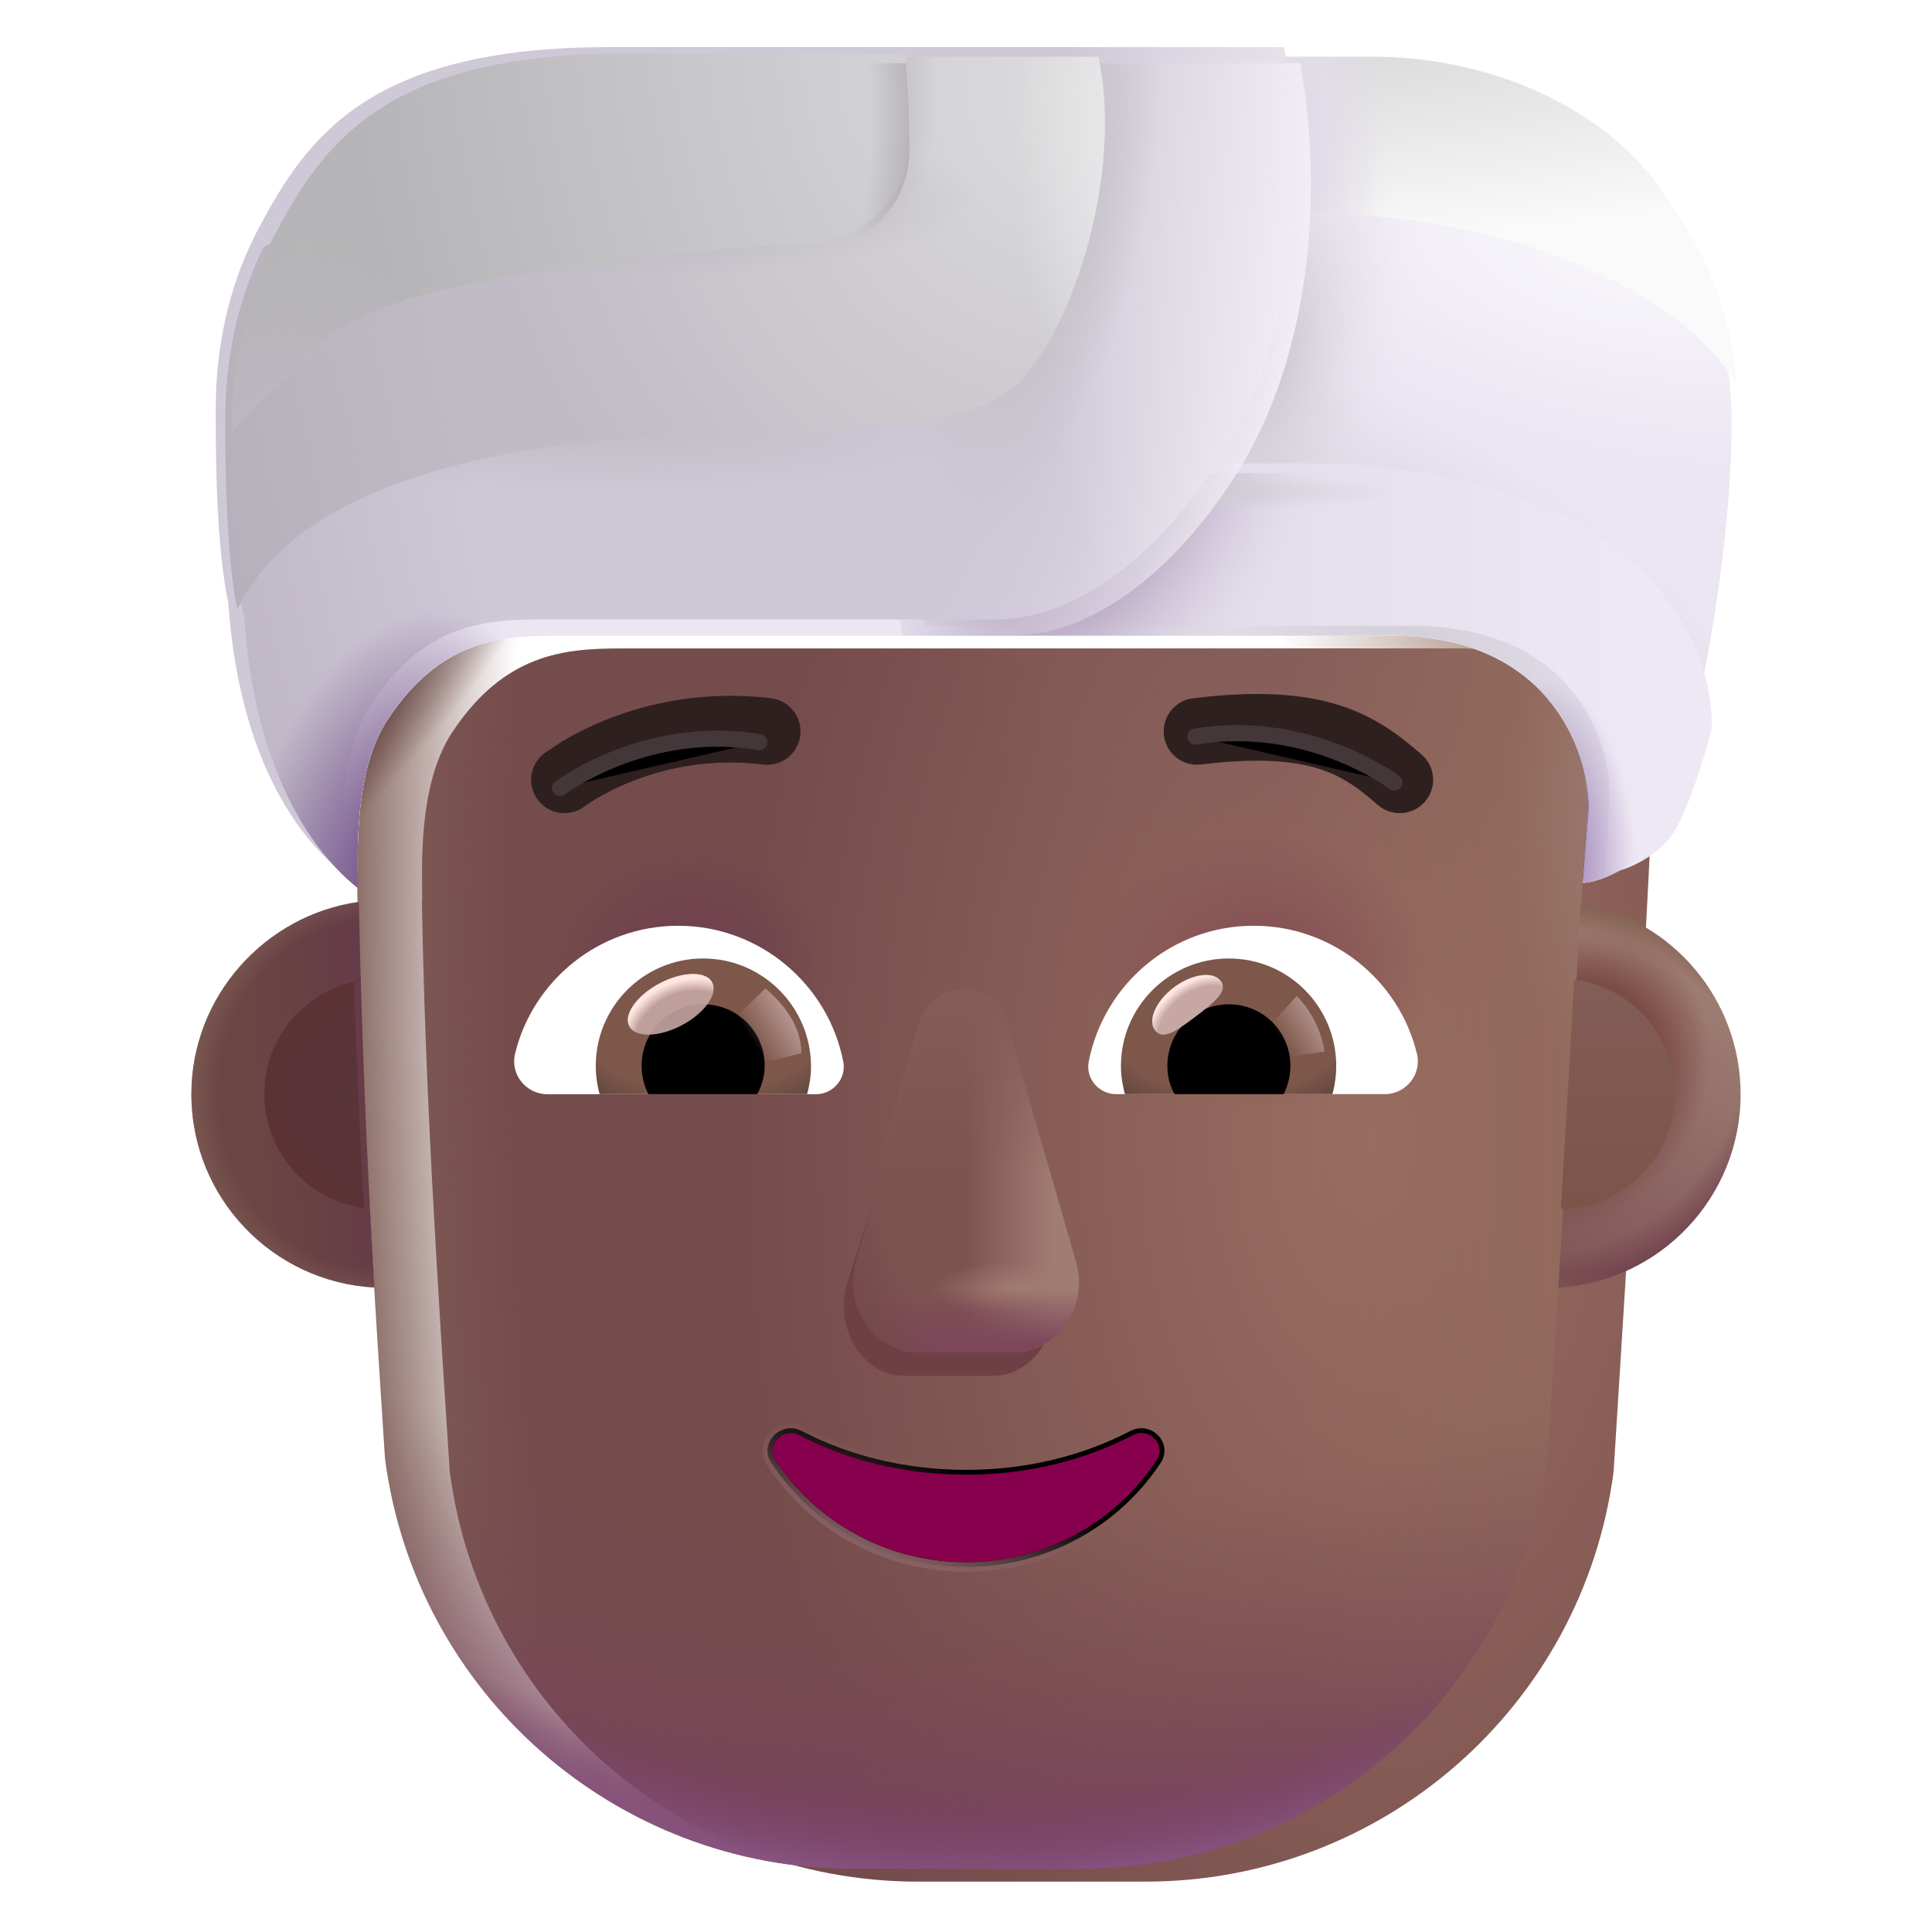 <svg viewBox="1 1 30 30" xmlns="http://www.w3.org/2000/svg">
<g filter="url(#filter0_ii_4002_3099)">
<path d="M6.551 14.786C6.553 14.788 6.554 14.789 6.556 14.79C6.556 14.742 6.555 14.686 6.555 14.624C6.548 14.034 6.534 12.897 7.033 12.154C7.835 10.958 8.746 10.869 9.637 10.869H22.614C24.742 10.869 25.494 12.204 25.661 13.148C25.503 16.525 25.292 19.891 25.08 23.269L25.056 23.653C24.575 27.302 21.466 30.018 17.785 30.018H14.255C10.574 30.018 7.465 27.302 6.984 23.653C6.789 20.675 6.602 17.745 6.551 14.786Z" fill="url(#paint0_radial_4002_3099)"/>
<path d="M6.551 14.786C6.553 14.788 6.554 14.789 6.556 14.79C6.556 14.742 6.555 14.686 6.555 14.624C6.548 14.034 6.534 12.897 7.033 12.154C7.835 10.958 8.746 10.869 9.637 10.869H22.614C24.742 10.869 25.494 12.204 25.661 13.148C25.503 16.525 25.292 19.891 25.08 23.269L25.056 23.653C24.575 27.302 21.466 30.018 17.785 30.018H14.255C10.574 30.018 7.465 27.302 6.984 23.653C6.789 20.675 6.602 17.745 6.551 14.786Z" fill="url(#paint1_radial_4002_3099)"/>
</g>
<path d="M6.547 14.783C6.55 14.786 6.553 14.788 6.556 14.79C6.556 14.742 6.555 14.686 6.555 14.624C6.548 14.034 6.534 12.897 7.032 12.154C7.833 10.958 8.743 10.869 9.633 10.869H22.593C24.778 10.869 25.51 12.281 25.648 13.227C25.522 15.924 25.35 18.602 25.178 21.292C25.127 22.078 25.077 22.865 25.028 23.653C24.547 27.302 21.442 30.018 17.766 30.018H14.241C10.565 30.018 7.46 27.302 6.979 23.653C6.784 20.674 6.597 17.743 6.547 14.783Z" fill="url(#paint2_linear_4002_3099)"/>
<path d="M6.547 14.783C6.55 14.786 6.553 14.788 6.556 14.79C6.556 14.742 6.555 14.686 6.555 14.624C6.548 14.034 6.534 12.897 7.032 12.154C7.833 10.958 8.743 10.869 9.633 10.869H22.593C24.778 10.869 25.51 12.281 25.648 13.227C25.522 15.924 25.35 18.602 25.178 21.292C25.127 22.078 25.077 22.865 25.028 23.653C24.547 27.302 21.442 30.018 17.766 30.018H14.241C10.565 30.018 7.46 27.302 6.979 23.653C6.784 20.674 6.597 17.743 6.547 14.783Z" fill="url(#paint3_radial_4002_3099)"/>
<path d="M6.547 14.783C6.55 14.786 6.553 14.788 6.556 14.79C6.556 14.742 6.555 14.686 6.555 14.624C6.548 14.034 6.534 12.897 7.032 12.154C7.833 10.958 8.743 10.869 9.633 10.869H22.593C24.778 10.869 25.51 12.281 25.648 13.227C25.522 15.924 25.35 18.602 25.178 21.292C25.127 22.078 25.077 22.865 25.028 23.653C24.547 27.302 21.442 30.018 17.766 30.018H14.241C10.565 30.018 7.46 27.302 6.979 23.653C6.784 20.674 6.597 17.743 6.547 14.783Z" fill="url(#paint4_radial_4002_3099)"/>
<path d="M6.547 14.783C6.55 14.786 6.553 14.788 6.556 14.79C6.556 14.742 6.555 14.686 6.555 14.624C6.548 14.034 6.534 12.897 7.032 12.154C7.833 10.958 8.743 10.869 9.633 10.869H22.593C24.778 10.869 25.51 12.281 25.648 13.227C25.522 15.924 25.35 18.602 25.178 21.292C25.127 22.078 25.077 22.865 25.028 23.653C24.547 27.302 21.442 30.018 17.766 30.018H14.241C10.565 30.018 7.46 27.302 6.979 23.653C6.784 20.674 6.597 17.743 6.547 14.783Z" fill="url(#paint5_radial_4002_3099)"/>
<path d="M6.547 14.783C6.55 14.786 6.553 14.788 6.556 14.79C6.556 14.742 6.555 14.686 6.555 14.624C6.548 14.034 6.534 12.897 7.032 12.154C7.833 10.958 8.743 10.869 9.633 10.869H22.593C24.778 10.869 25.51 12.281 25.648 13.227C25.522 15.924 25.35 18.602 25.178 21.292C25.127 22.078 25.077 22.865 25.028 23.653C24.547 27.302 21.442 30.018 17.766 30.018H14.241C10.565 30.018 7.46 27.302 6.979 23.653C6.784 20.674 6.597 17.743 6.547 14.783Z" fill="url(#paint6_radial_4002_3099)"/>
<path d="M6.547 14.783C6.55 14.786 6.553 14.788 6.556 14.79C6.556 14.742 6.555 14.686 6.555 14.624C6.548 14.034 6.534 12.897 7.032 12.154C7.833 10.958 8.743 10.869 9.633 10.869H22.593C24.778 10.869 25.51 12.281 25.648 13.227C25.522 15.924 25.35 18.602 25.178 21.292C25.127 22.078 25.077 22.865 25.028 23.653C24.547 27.302 21.442 30.018 17.766 30.018H14.241C10.565 30.018 7.46 27.302 6.979 23.653C6.784 20.674 6.597 17.743 6.547 14.783Z" fill="url(#paint7_radial_4002_3099)"/>
<path d="M6.547 14.783C6.55 14.786 6.553 14.788 6.556 14.79C6.556 14.742 6.555 14.686 6.555 14.624C6.548 14.034 6.534 12.897 7.032 12.154C7.833 10.958 8.743 10.869 9.633 10.869H22.593C24.778 10.869 25.51 12.281 25.648 13.227C25.522 15.924 25.35 18.602 25.178 21.292C25.127 22.078 25.077 22.865 25.028 23.653C24.547 27.302 21.442 30.018 17.766 30.018H14.241C10.565 30.018 7.46 27.302 6.979 23.653C6.784 20.674 6.597 17.743 6.547 14.783Z" fill="url(#paint8_radial_4002_3099)"/>
<path d="M6.547 14.783C6.55 14.786 6.553 14.788 6.556 14.79C6.556 14.742 6.555 14.686 6.555 14.624C6.548 14.034 6.534 12.897 7.032 12.154C7.833 10.958 8.743 10.869 9.633 10.869H22.593C24.778 10.869 25.51 12.281 25.648 13.227C25.522 15.924 25.35 18.602 25.178 21.292C25.127 22.078 25.077 22.865 25.028 23.653C24.547 27.302 21.442 30.018 17.766 30.018H14.241C10.565 30.018 7.46 27.302 6.979 23.653C6.784 20.674 6.597 17.743 6.547 14.783Z" fill="url(#paint9_radial_4002_3099)"/>
<g filter="url(#filter1_f_4002_3099)">
<path d="M15.25 17.517L14.146 20.952C13.957 21.659 14.41 22.365 15.051 22.365H16.418C17.06 22.365 17.512 21.648 17.324 20.952L16.4 17.517C16.202 16.756 15.457 16.756 15.25 17.517Z" fill="#6F3F46"/>
</g>
<g filter="url(#filter2_f_4002_3099)">
<path d="M15.285 17.151L14.292 20.586C14.09 21.293 14.576 22 15.265 22H16.735C17.424 22 17.91 21.282 17.708 20.586L16.714 17.151C16.502 16.39 15.508 16.39 15.285 17.151Z" fill="#7D5350"/>
<path d="M15.285 17.151L14.292 20.586C14.09 21.293 14.576 22 15.265 22H16.735C17.424 22 17.91 21.282 17.708 20.586L16.714 17.151C16.502 16.39 15.508 16.39 15.285 17.151Z" fill="url(#paint10_linear_4002_3099)"/>
<path d="M15.285 17.151L14.292 20.586C14.09 21.293 14.576 22 15.265 22H16.735C17.424 22 17.91 21.282 17.708 20.586L16.714 17.151C16.502 16.39 15.508 16.39 15.285 17.151Z" fill="url(#paint11_radial_4002_3099)"/>
<path d="M15.285 17.151L14.292 20.586C14.09 21.293 14.576 22 15.265 22H16.735C17.424 22 17.91 21.282 17.708 20.586L16.714 17.151C16.502 16.39 15.508 16.39 15.285 17.151Z" fill="url(#paint12_linear_4002_3099)"/>
<path d="M15.285 17.151L14.292 20.586C14.09 21.293 14.576 22 15.265 22H16.735C17.424 22 17.91 21.282 17.708 20.586L16.714 17.151C16.502 16.39 15.508 16.39 15.285 17.151Z" fill="url(#paint13_radial_4002_3099)"/>
</g>
<g filter="url(#filter3_f_4002_3099)">
<path d="M15.258 16.918L14.265 20.354C14.062 21.061 14.549 21.767 15.238 21.767H16.707C17.396 21.767 17.883 21.05 17.68 20.354L16.687 16.918C16.474 16.157 15.481 16.157 15.258 16.918Z" fill="url(#paint14_linear_4002_3099)"/>
</g>
<g filter="url(#filter4_f_4002_3099)">
<path d="M13.445 23.219L13.445 23.219L13.445 23.219C13.283 23.137 13.115 23.188 13.015 23.293C12.914 23.399 12.875 23.568 12.979 23.718C13.618 24.687 14.732 25.332 16 25.332C17.268 25.332 18.382 24.686 19.021 23.718C19.123 23.564 19.086 23.395 18.984 23.289C18.883 23.184 18.715 23.137 18.555 23.219L18.555 23.219L18.554 23.219C17.816 23.604 16.946 23.824 16 23.824C15.063 23.824 14.184 23.604 13.445 23.219Z" stroke="url(#paint15_linear_4002_3099)" stroke-width="0.15"/>
</g>
<path d="M16 23.899C15.051 23.899 14.16 23.676 13.411 23.286C13.155 23.155 12.88 23.444 13.041 23.676C13.667 24.625 14.757 25.257 16 25.257C17.242 25.257 18.333 24.625 18.959 23.676C19.12 23.434 18.845 23.155 18.589 23.286C17.84 23.676 16.958 23.899 16 23.899Z" fill="url(#paint16_radial_4002_3099)"/>
<g filter="url(#filter5_i_4002_3099)">
<path d="M22.976 12.918C22.648 12.633 22.268 12.331 21.691 12.149C21.122 11.97 20.41 11.922 19.425 12.043C19.141 12.077 18.939 12.336 18.974 12.62C19.008 12.904 19.267 13.106 19.551 13.071C20.45 12.961 21.001 13.018 21.38 13.138C21.75 13.254 22.001 13.443 22.295 13.7C22.511 13.887 22.838 13.865 23.026 13.649C23.214 13.433 23.192 13.106 22.976 12.918Z" fill="#2E201F"/>
</g>
<g filter="url(#filter6_i_4002_3099)">
<path d="M9.626 12.714C9.794 12.614 10.036 12.485 10.342 12.364C10.954 12.124 11.829 11.915 12.875 12.043C13.159 12.078 13.361 12.336 13.327 12.62C13.292 12.904 13.034 13.106 12.749 13.072C11.911 12.969 11.212 13.136 10.722 13.329C10.476 13.425 10.285 13.528 10.158 13.604C10.094 13.642 10.047 13.673 10.018 13.694C10.003 13.704 9.992 13.711 9.987 13.716L9.981 13.719C9.756 13.893 9.431 13.852 9.256 13.627C9.08 13.401 9.121 13.076 9.347 12.9L9.626 12.714Z" fill="#2E201F"/>
</g>
<path d="M20.468 15.375C21.689 15.375 22.72 16.216 23 17.354C23.084 17.68 22.833 17.99 22.5 17.99H18.33C18.065 17.99 17.853 17.748 17.906 17.483C18.141 16.285 19.195 15.375 20.468 15.375Z" fill="white"/>
<path d="M20.081 15.883C21.006 15.883 21.749 16.633 21.749 17.551C21.749 17.702 21.727 17.854 21.689 17.99H18.467C18.429 17.846 18.406 17.702 18.406 17.551C18.406 16.633 19.157 15.883 20.081 15.883Z" fill="url(#paint17_radial_4002_3099)"/>
<path d="M19.127 17.55C19.127 17.02 19.551 16.595 20.082 16.595C20.612 16.595 21.037 17.02 21.037 17.55C21.037 17.71 20.999 17.861 20.931 17.99H19.24C19.164 17.861 19.127 17.71 19.127 17.55Z" fill="black"/>
<g filter="url(#filter7_f_4002_3099)">
<path d="M19.959 16.236C20.078 16.395 19.829 16.588 19.547 16.799C19.265 17.011 19.055 17.159 18.936 17C18.817 16.841 18.95 16.541 19.232 16.33C19.515 16.119 19.84 16.077 19.959 16.236Z" fill="#C7A7A3"/>
<path d="M19.959 16.236C20.078 16.395 19.829 16.588 19.547 16.799C19.265 17.011 19.055 17.159 18.936 17C18.817 16.841 18.95 16.541 19.232 16.33C19.515 16.119 19.84 16.077 19.959 16.236Z" fill="url(#paint18_radial_4002_3099)"/>
</g>
<g filter="url(#filter8_f_4002_3099)">
<path d="M21.567 17.331C21.505 16.9 21.253 16.575 21.135 16.466L20.649 16.999L20.868 17.426L21.567 17.331Z" fill="url(#paint19_linear_4002_3099)"/>
</g>
<path d="M11.532 15.375C10.311 15.375 9.28 16.216 9 17.354C8.916 17.68 9.167 17.991 9.5 17.991H13.67C13.935 17.991 14.147 17.748 14.094 17.483C13.859 16.285 12.798 15.375 11.532 15.375Z" fill="white"/>
<path d="M11.918 15.883C10.994 15.883 10.251 16.633 10.251 17.551C10.251 17.702 10.273 17.854 10.311 17.99H13.533C13.571 17.846 13.594 17.702 13.594 17.551C13.586 16.633 12.843 15.883 11.918 15.883Z" fill="url(#paint20_radial_4002_3099)"/>
<path d="M12.874 17.55C12.874 17.02 12.449 16.595 11.918 16.595C11.388 16.595 10.963 17.02 10.963 17.55C10.963 17.71 11.001 17.861 11.069 17.99H12.76C12.828 17.861 12.874 17.71 12.874 17.55Z" fill="black"/>
<g filter="url(#filter9_f_4002_3099)">
<path d="M13.443 17.355C13.443 16.816 13.004 16.456 12.886 16.348L12.347 16.869L12.678 17.544L13.443 17.355Z" fill="url(#paint21_linear_4002_3099)"/>
</g>
<g filter="url(#filter10_f_4002_3099)">
<ellipse cx="11.415" cy="16.595" rx="0.728" ry="0.368" transform="rotate(-27.914 11.415 16.595)" fill="#C7A7A3" fill-opacity="0.9"/>
<ellipse cx="11.415" cy="16.595" rx="0.728" ry="0.368" transform="rotate(-27.914 11.415 16.595)" fill="url(#paint22_radial_4002_3099)"/>
</g>
<path d="M25.198 20.992C25.321 19.003 25.439 17.017 25.543 15.028C26.955 15.275 28.028 16.508 28.028 17.99C28.028 19.591 26.776 20.901 25.198 20.992Z" fill="url(#paint23_linear_4002_3099)"/>
<path d="M25.198 20.992C25.321 19.003 25.439 17.017 25.543 15.028C26.955 15.275 28.028 16.508 28.028 17.99C28.028 19.591 26.776 20.901 25.198 20.992Z" fill="url(#paint24_radial_4002_3099)"/>
<path d="M25.198 20.992C25.321 19.003 25.439 17.017 25.543 15.028C26.955 15.275 28.028 16.508 28.028 17.99C28.028 19.591 26.776 20.901 25.198 20.992Z" fill="url(#paint25_radial_4002_3099)"/>
<path d="M25.198 20.992C25.321 19.003 25.439 17.017 25.543 15.028C26.955 15.275 28.028 16.508 28.028 17.99C28.028 19.591 26.776 20.901 25.198 20.992Z" fill="url(#paint26_radial_4002_3099)"/>
<path d="M6.573 15.004C5.113 15.21 3.972 16.473 3.972 17.99C3.972 19.596 5.23 20.907 6.814 20.993C6.694 18.996 6.612 17.001 6.573 15.004Z" fill="url(#paint27_linear_4002_3099)"/>
<path d="M6.573 15.004C5.113 15.21 3.972 16.473 3.972 17.99C3.972 19.596 5.23 20.907 6.814 20.993C6.694 18.996 6.612 17.001 6.573 15.004Z" fill="url(#paint28_radial_4002_3099)"/>
<g filter="url(#filter11_f_4002_3099)">
<path d="M6.497 16.247C5.699 16.425 5.104 17.137 5.104 17.989C5.104 18.895 5.778 19.643 6.653 19.759C6.588 18.587 6.533 17.418 6.497 16.247Z" fill="url(#paint29_radial_4002_3099)"/>
</g>
<g filter="url(#filter12_f_4002_3099)">
<path d="M25.237 19.769C25.309 18.583 25.379 17.398 25.444 16.212C26.325 16.322 27.006 17.073 27.006 17.983C27.006 18.964 26.216 19.76 25.237 19.769Z" fill="url(#paint30_linear_4002_3099)"/>
</g>
<g filter="url(#filter13_f_4002_3099)">
<path d="M9.697 13.237C10.177 12.892 11.374 12.286 12.79 12.524" stroke="#433739" stroke-width="0.25" stroke-linecap="round"/>
</g>
<g filter="url(#filter14_f_4002_3099)">
<path d="M22.654 13.151C22.174 12.806 20.977 12.2 19.561 12.438" stroke="#433739" stroke-width="0.25" stroke-linecap="round"/>
</g>
<path d="M4.795 10.61C4.988 13.416 6.192 14.5 6.556 14.79C6.556 14.276 6.482 12.975 7.032 12.155C7.833 10.958 8.743 10.869 9.633 10.869H22.593C25.058 10.869 25.674 12.665 25.674 13.563L25.581 14.709C25.798 14.709 26.447 14.473 26.696 13.982C27.346 12.696 27.764 10.018 27.857 8.454C27.95 6.89 27.888 5.69 26.665 4.003C25.686 2.652 23.87 1.982 22.244 1.982H10.694C6.982 1.982 6.016 3.389 5.273 4.782C4.68 5.896 4.599 6.983 4.599 7.625C4.599 8.384 4.612 9.754 4.795 10.61Z" fill="url(#paint31_radial_4002_3099)"/>
<path d="M4.795 10.61C4.988 13.416 6.192 14.5 6.556 14.79C6.556 14.276 6.482 12.975 7.032 12.155C7.833 10.958 8.743 10.869 9.633 10.869H22.593C25.058 10.869 25.674 12.665 25.674 13.563L25.581 14.709C25.798 14.709 26.447 14.473 26.696 13.982C27.346 12.696 27.764 10.018 27.857 8.454C27.95 6.89 27.888 5.69 26.665 4.003C25.686 2.652 23.87 1.982 22.244 1.982H10.694C6.982 1.982 6.016 3.389 5.273 4.782C4.68 5.896 4.599 6.983 4.599 7.625C4.599 8.384 4.612 9.754 4.795 10.61Z" fill="url(#paint32_radial_4002_3099)"/>
<path d="M4.795 10.61C4.988 13.416 6.192 14.5 6.556 14.79C6.556 14.276 6.482 12.975 7.032 12.155C7.833 10.958 8.743 10.869 9.633 10.869H22.593C25.058 10.869 25.674 12.665 25.674 13.563L25.581 14.709C25.798 14.709 26.447 14.473 26.696 13.982C27.346 12.696 27.764 10.018 27.857 8.454C27.95 6.89 27.888 5.69 26.665 4.003C25.686 2.652 23.87 1.982 22.244 1.982H10.694C6.982 1.982 6.016 3.389 5.273 4.782C4.68 5.896 4.599 6.983 4.599 7.625C4.599 8.384 4.612 9.754 4.795 10.61Z" fill="url(#paint33_radial_4002_3099)"/>
<path d="M4.795 10.61C4.988 13.416 6.192 14.5 6.556 14.79C6.556 14.276 6.482 12.975 7.032 12.155C7.833 10.958 8.743 10.869 9.633 10.869H22.593C25.058 10.869 25.674 12.665 25.674 13.563L25.581 14.709C25.798 14.709 26.447 14.473 26.696 13.982C27.346 12.696 27.764 10.018 27.857 8.454C27.95 6.89 27.888 5.69 26.665 4.003C25.686 2.652 23.87 1.982 22.244 1.982H10.694C6.982 1.982 6.016 3.389 5.273 4.782C4.68 5.896 4.599 6.983 4.599 7.625C4.599 8.384 4.612 9.754 4.795 10.61Z" fill="url(#paint34_radial_4002_3099)"/>
<path d="M4.795 10.61C4.988 13.416 6.192 14.5 6.556 14.79C6.556 14.276 6.482 12.975 7.032 12.155C7.833 10.958 8.743 10.869 9.633 10.869H22.593C25.058 10.869 25.674 12.665 25.674 13.563L25.581 14.709C25.798 14.709 26.447 14.473 26.696 13.982C27.346 12.696 27.764 10.018 27.857 8.454C27.95 6.89 27.888 5.69 26.665 4.003C25.686 2.652 23.87 1.982 22.244 1.982H10.694C6.982 1.982 6.016 3.389 5.273 4.782C4.68 5.896 4.599 6.983 4.599 7.625C4.599 8.384 4.612 9.754 4.795 10.61Z" fill="url(#paint35_radial_4002_3099)"/>
<path d="M4.795 10.61C4.988 13.416 6.192 14.5 6.556 14.79C6.556 14.276 6.482 12.975 7.032 12.155C7.833 10.958 8.743 10.869 9.633 10.869H22.593C25.058 10.869 25.674 12.665 25.674 13.563L25.581 14.709C25.798 14.709 26.447 14.473 26.696 13.982C27.346 12.696 27.764 10.018 27.857 8.454C27.95 6.89 27.888 5.69 26.665 4.003C25.686 2.652 23.87 1.982 22.244 1.982H10.694C6.982 1.982 6.016 3.389 5.273 4.782C4.68 5.896 4.599 6.983 4.599 7.625C4.599 8.384 4.612 9.754 4.795 10.61Z" fill="url(#paint36_radial_4002_3099)"/>
<g filter="url(#filter15_i_4002_3099)">
<path d="M20.66 1.982L20.715 4.409C21.939 4.378 24.277 4.492 26.293 5.636C27.142 6.118 27.582 6.629 27.867 7.05C27.794 6.081 27.5 5.155 26.665 4.003C25.686 2.652 23.87 1.982 22.244 1.982H20.66Z" fill="url(#paint37_radial_4002_3099)"/>
<path d="M20.66 1.982L20.715 4.409C21.939 4.378 24.277 4.492 26.293 5.636C27.142 6.118 27.582 6.629 27.867 7.05C27.794 6.081 27.5 5.155 26.665 4.003C25.686 2.652 23.87 1.982 22.244 1.982H20.66Z" fill="url(#paint38_radial_4002_3099)"/>
</g>
<g filter="url(#filter16_ii_4002_3099)">
<path d="M27.233 12.45C27.238 10.967 26.148 9.843 25.302 9.344C23.963 8.555 22.035 8.341 21.199 8.346H19.713L14.758 9.151L15.014 10.87H22.593C25.058 10.87 25.695 12.662 25.637 13.564L25.581 14.709C25.798 14.709 26.447 14.473 26.696 13.982C26.898 13.581 27.079 13.045 27.233 12.45Z" fill="url(#paint39_linear_4002_3099)"/>
</g>
<path d="M27.233 12.45C27.238 10.967 26.148 9.843 25.302 9.344C23.963 8.555 22.035 8.341 21.199 8.346H19.713L14.758 9.151L15.014 10.87H22.593C25.058 10.87 25.695 12.662 25.637 13.564L25.581 14.709C25.798 14.709 26.447 14.473 26.696 13.982C26.898 13.581 27.079 13.045 27.233 12.45Z" fill="url(#paint40_radial_4002_3099)"/>
<path d="M27.233 12.45C27.238 10.967 26.148 9.843 25.302 9.344C23.963 8.555 22.035 8.341 21.199 8.346H19.713L14.758 9.151L15.014 10.87H22.593C25.058 10.87 25.695 12.662 25.637 13.564L25.581 14.709C25.798 14.709 26.447 14.473 26.696 13.982C26.898 13.581 27.079 13.045 27.233 12.45Z" fill="url(#paint41_radial_4002_3099)"/>
<path d="M27.233 12.45C27.238 10.967 26.148 9.843 25.302 9.344C23.963 8.555 22.035 8.341 21.199 8.346H19.713L14.758 9.151L15.014 10.87H22.593C25.058 10.87 25.695 12.662 25.637 13.564L25.581 14.709C25.798 14.709 26.447 14.473 26.696 13.982C26.898 13.581 27.079 13.045 27.233 12.45Z" fill="url(#paint42_radial_4002_3099)"/>
<g filter="url(#filter17_i_4002_3099)">
<path d="M21.189 1.982C21.546 3.943 21.382 6.523 20.17 8.408C19.248 9.841 17.988 10.869 16.697 10.869H9.633C8.743 10.869 7.833 10.958 7.032 12.155C6.534 12.898 6.548 14.034 6.555 14.625C6.555 14.686 6.556 14.742 6.556 14.79C6.192 14.5 4.988 13.416 4.795 10.61C4.612 9.754 4.599 8.384 4.599 7.625C4.599 6.983 4.68 5.896 5.273 4.782C6.016 3.389 6.982 1.982 10.694 1.982H21.189Z" fill="url(#paint43_radial_4002_3099)"/>
</g>
<path d="M21.189 1.982C21.546 3.943 21.382 6.523 20.17 8.408C19.248 9.841 17.988 10.869 16.697 10.869H9.633C8.743 10.869 7.833 10.958 7.032 12.155C6.534 12.898 6.548 14.034 6.555 14.625C6.555 14.686 6.556 14.742 6.556 14.79C6.192 14.5 4.988 13.416 4.795 10.61C4.612 9.754 4.599 8.384 4.599 7.625C4.599 6.983 4.68 5.896 5.273 4.782C6.016 3.389 6.982 1.982 10.694 1.982H21.189Z" fill="url(#paint44_radial_4002_3099)"/>
<path d="M21.189 1.982C21.546 3.943 21.382 6.523 20.17 8.408C19.248 9.841 17.988 10.869 16.697 10.869H9.633C8.743 10.869 7.833 10.958 7.032 12.155C6.534 12.898 6.548 14.034 6.555 14.625C6.555 14.686 6.556 14.742 6.556 14.79C6.192 14.5 4.988 13.416 4.795 10.61C4.612 9.754 4.599 8.384 4.599 7.625C4.599 6.983 4.68 5.896 5.273 4.782C6.016 3.389 6.982 1.982 10.694 1.982H21.189Z" fill="url(#paint45_radial_4002_3099)"/>
<path d="M21.189 1.982C21.546 3.943 21.382 6.523 20.17 8.408C19.248 9.841 17.988 10.869 16.697 10.869H9.633C8.743 10.869 7.833 10.958 7.032 12.155C6.534 12.898 6.548 14.034 6.555 14.625C6.555 14.686 6.556 14.742 6.556 14.79C6.192 14.5 4.988 13.416 4.795 10.61C4.612 9.754 4.599 8.384 4.599 7.625C4.599 6.983 4.68 5.896 5.273 4.782C6.016 3.389 6.982 1.982 10.694 1.982H21.189Z" fill="url(#paint46_radial_4002_3099)"/>
<path d="M21.189 1.982C21.546 3.943 21.382 6.523 20.17 8.408C19.248 9.841 17.988 10.869 16.697 10.869H9.633C8.743 10.869 7.833 10.958 7.032 12.155C6.534 12.898 6.548 14.034 6.555 14.625C6.555 14.686 6.556 14.742 6.556 14.79C6.192 14.5 4.988 13.416 4.795 10.61C4.612 9.754 4.599 8.384 4.599 7.625C4.599 6.983 4.68 5.896 5.273 4.782C6.016 3.389 6.982 1.982 10.694 1.982H21.189Z" fill="url(#paint47_radial_4002_3099)"/>
<path d="M21.189 1.982C21.546 3.943 21.382 6.523 20.17 8.408C19.248 9.841 17.988 10.869 16.697 10.869H9.633C8.743 10.869 7.833 10.958 7.032 12.155C6.534 12.898 6.548 14.034 6.555 14.625C6.555 14.686 6.556 14.742 6.556 14.79C6.192 14.5 4.988 13.416 4.795 10.61C4.612 9.754 4.599 8.384 4.599 7.625C4.599 6.983 4.68 5.896 5.273 4.782C6.016 3.389 6.982 1.982 10.694 1.982H21.189Z" fill="url(#paint48_radial_4002_3099)"/>
<g filter="url(#filter18_i_4002_3099)">
<path d="M4.785 10.561C5.242 9.649 6.399 8.355 10.462 7.935C10.868 7.893 11.465 7.875 12.134 7.855C13.8 7.805 15.909 7.742 16.616 7.262C17.549 6.817 18.589 4.016 18.156 1.982H12.186L5.197 4.93C4.673 5.992 4.599 7.012 4.599 7.625C4.599 8.37 4.612 9.702 4.785 10.561Z" fill="url(#paint49_radial_4002_3099)"/>
<path d="M4.785 10.561C5.242 9.649 6.399 8.355 10.462 7.935C10.868 7.893 11.465 7.875 12.134 7.855C13.8 7.805 15.909 7.742 16.616 7.262C17.549 6.817 18.589 4.016 18.156 1.982H12.186L5.197 4.93C4.673 5.992 4.599 7.012 4.599 7.625C4.599 8.37 4.612 9.702 4.785 10.561Z" fill="url(#paint50_radial_4002_3099)"/>
<path d="M4.785 10.561C5.242 9.649 6.399 8.355 10.462 7.935C10.868 7.893 11.465 7.875 12.134 7.855C13.8 7.805 15.909 7.742 16.616 7.262C17.549 6.817 18.589 4.016 18.156 1.982H12.186L5.197 4.93C4.673 5.992 4.599 7.012 4.599 7.625C4.599 8.37 4.612 9.702 4.785 10.561Z" fill="url(#paint51_linear_4002_3099)"/>
<path d="M4.785 10.561C5.242 9.649 6.399 8.355 10.462 7.935C10.868 7.893 11.465 7.875 12.134 7.855C13.8 7.805 15.909 7.742 16.616 7.262C17.549 6.817 18.589 4.016 18.156 1.982H12.186L5.197 4.93C4.673 5.992 4.599 7.012 4.599 7.625C4.599 8.37 4.612 9.702 4.785 10.561Z" fill="url(#paint52_radial_4002_3099)"/>
<path d="M4.785 10.561C5.242 9.649 6.399 8.355 10.462 7.935C10.868 7.893 11.465 7.875 12.134 7.855C13.8 7.805 15.909 7.742 16.616 7.262C17.549 6.817 18.589 4.016 18.156 1.982H12.186L5.197 4.93C4.673 5.992 4.599 7.012 4.599 7.625C4.599 8.37 4.612 9.702 4.785 10.561Z" fill="url(#paint53_radial_4002_3099)"/>
</g>
<g filter="url(#filter19_ii_4002_3099)">
<path d="M4.6 7.718C5.157 7.048 6.163 6.105 7.497 5.744C9.376 5.236 12.332 5.012 13.566 4.924C14.015 4.95 15.122 4.482 15.122 3.313C15.122 2.881 15.106 2.425 15.069 1.982H10.694C6.982 1.982 6.016 3.389 5.273 4.782C4.68 5.896 4.599 6.983 4.599 7.625C4.599 7.655 4.6 7.686 4.6 7.718Z" fill="url(#paint54_radial_4002_3099)"/>
</g>
<path d="M4.6 7.718C5.157 7.048 6.163 6.105 7.497 5.744C9.376 5.236 12.332 5.012 13.566 4.924C14.015 4.95 15.122 4.482 15.122 3.313C15.122 2.881 15.106 2.425 15.069 1.982H10.694C6.982 1.982 6.016 3.389 5.273 4.782C4.68 5.896 4.599 6.983 4.599 7.625C4.599 7.655 4.6 7.686 4.6 7.718Z" fill="url(#paint55_radial_4002_3099)"/>
<path d="M4.6 7.718C5.157 7.048 6.163 6.105 7.497 5.744C9.376 5.236 12.332 5.012 13.566 4.924C14.015 4.95 15.122 4.482 15.122 3.313C15.122 2.881 15.106 2.425 15.069 1.982H10.694C6.982 1.982 6.016 3.389 5.273 4.782C4.68 5.896 4.599 6.983 4.599 7.625C4.599 7.655 4.6 7.686 4.6 7.718Z" fill="url(#paint56_radial_4002_3099)"/>
<defs>
<filter id="filter0_ii_4002_3099" x="6.551" y="10.869" width="20.11" height="19.349" filterUnits="userSpaceOnUse" color-interpolation-filters="sRGB">
<feFlood flood-opacity="0" result="BackgroundImageFix"/>
<feBlend mode="normal" in="SourceGraphic" in2="BackgroundImageFix" result="shape"/>
<feColorMatrix in="SourceAlpha" type="matrix" values="0 0 0 0 0 0 0 0 0 0 0 0 0 0 0 0 0 0 127 0" result="hardAlpha"/>
<feOffset dx="1"/>
<feGaussianBlur stdDeviation="0.7"/>
<feComposite in2="hardAlpha" operator="arithmetic" k2="-1" k3="1"/>
<feColorMatrix type="matrix" values="0 0 0 0 0.494 0 0 0 0 0.353 0 0 0 0 0.325 0 0 0 1 0"/>
<feBlend mode="normal" in2="shape" result="effect1_innerShadow_4002_3099"/>
<feColorMatrix in="SourceAlpha" type="matrix" values="0 0 0 0 0 0 0 0 0 0 0 0 0 0 0 0 0 0 127 0" result="hardAlpha"/>
<feOffset dy="0.2"/>
<feGaussianBlur stdDeviation="0.375"/>
<feComposite in2="hardAlpha" operator="arithmetic" k2="-1" k3="1"/>
<feColorMatrix type="matrix" values="0 0 0 0 0.396 0 0 0 0 0.216 0 0 0 0 0.216 0 0 0 1 0"/>
<feBlend mode="normal" in2="effect1_innerShadow_4002_3099" result="effect2_innerShadow_4002_3099"/>
</filter>
<filter id="filter1_f_4002_3099" x="13.103" y="15.946" width="5.264" height="7.419" filterUnits="userSpaceOnUse" color-interpolation-filters="sRGB">
<feFlood flood-opacity="0" result="BackgroundImageFix"/>
<feBlend mode="normal" in="SourceGraphic" in2="BackgroundImageFix" result="shape"/>
<feGaussianBlur stdDeviation="0.5" result="effect1_foregroundBlur_4002_3099"/>
</filter>
<filter id="filter2_f_4002_3099" x="14.046" y="16.38" width="3.908" height="5.819" filterUnits="userSpaceOnUse" color-interpolation-filters="sRGB">
<feFlood flood-opacity="0" result="BackgroundImageFix"/>
<feBlend mode="normal" in="SourceGraphic" in2="BackgroundImageFix" result="shape"/>
<feGaussianBlur stdDeviation="0.1" result="effect1_foregroundBlur_4002_3099"/>
</filter>
<filter id="filter3_f_4002_3099" x="14.018" y="16.148" width="3.908" height="5.819" filterUnits="userSpaceOnUse" color-interpolation-filters="sRGB">
<feFlood flood-opacity="0" result="BackgroundImageFix"/>
<feBlend mode="normal" in="SourceGraphic" in2="BackgroundImageFix" result="shape"/>
<feGaussianBlur stdDeviation="0.1" result="effect1_foregroundBlur_4002_3099"/>
</filter>
<filter id="filter4_f_4002_3099" x="12.743" y="23.002" width="6.514" height="2.505" filterUnits="userSpaceOnUse" color-interpolation-filters="sRGB">
<feFlood flood-opacity="0" result="BackgroundImageFix"/>
<feBlend mode="normal" in="SourceGraphic" in2="BackgroundImageFix" result="shape"/>
<feGaussianBlur stdDeviation="0.05" result="effect1_foregroundBlur_4002_3099"/>
</filter>
<filter id="filter5_i_4002_3099" x="18.97" y="11.776" width="4.284" height="2.051" filterUnits="userSpaceOnUse" color-interpolation-filters="sRGB">
<feFlood flood-opacity="0" result="BackgroundImageFix"/>
<feBlend mode="normal" in="SourceGraphic" in2="BackgroundImageFix" result="shape"/>
<feColorMatrix in="SourceAlpha" type="matrix" values="0 0 0 0 0 0 0 0 0 0 0 0 0 0 0 0 0 0 127 0" result="hardAlpha"/>
<feOffset dx="0.1" dy="-0.2"/>
<feGaussianBlur stdDeviation="0.125"/>
<feComposite in2="hardAlpha" operator="arithmetic" k2="-1" k3="1"/>
<feColorMatrix type="matrix" values="0 0 0 0 0.173 0 0 0 0 0.086 0 0 0 0 0.157 0 0 0 1 0"/>
<feBlend mode="normal" in2="shape" result="effect1_innerShadow_4002_3099"/>
</filter>
<filter id="filter6_i_4002_3099" x="9.147" y="11.804" width="4.284" height="2.023" filterUnits="userSpaceOnUse" color-interpolation-filters="sRGB">
<feFlood flood-opacity="0" result="BackgroundImageFix"/>
<feBlend mode="normal" in="SourceGraphic" in2="BackgroundImageFix" result="shape"/>
<feColorMatrix in="SourceAlpha" type="matrix" values="0 0 0 0 0 0 0 0 0 0 0 0 0 0 0 0 0 0 127 0" result="hardAlpha"/>
<feOffset dx="0.1" dy="-0.2"/>
<feGaussianBlur stdDeviation="0.125"/>
<feComposite in2="hardAlpha" operator="arithmetic" k2="-1" k3="1"/>
<feColorMatrix type="matrix" values="0 0 0 0 0.173 0 0 0 0 0.086 0 0 0 0 0.157 0 0 0 1 0"/>
<feBlend mode="normal" in2="shape" result="effect1_innerShadow_4002_3099"/>
</filter>
<filter id="filter7_f_4002_3099" x="18.793" y="16.039" width="1.297" height="1.127" filterUnits="userSpaceOnUse" color-interpolation-filters="sRGB">
<feFlood flood-opacity="0" result="BackgroundImageFix"/>
<feBlend mode="normal" in="SourceGraphic" in2="BackgroundImageFix" result="shape"/>
<feGaussianBlur stdDeviation="0.05" result="effect1_foregroundBlur_4002_3099"/>
</filter>
<filter id="filter8_f_4002_3099" x="20.449" y="16.266" width="1.318" height="1.359" filterUnits="userSpaceOnUse" color-interpolation-filters="sRGB">
<feFlood flood-opacity="0" result="BackgroundImageFix"/>
<feBlend mode="normal" in="SourceGraphic" in2="BackgroundImageFix" result="shape"/>
<feGaussianBlur stdDeviation="0.1" result="effect1_foregroundBlur_4002_3099"/>
</filter>
<filter id="filter9_f_4002_3099" x="12.147" y="16.148" width="1.496" height="1.596" filterUnits="userSpaceOnUse" color-interpolation-filters="sRGB">
<feFlood flood-opacity="0" result="BackgroundImageFix"/>
<feBlend mode="normal" in="SourceGraphic" in2="BackgroundImageFix" result="shape"/>
<feGaussianBlur stdDeviation="0.1" result="effect1_foregroundBlur_4002_3099"/>
</filter>
<filter id="filter10_f_4002_3099" x="10.649" y="16.024" width="1.533" height="1.143" filterUnits="userSpaceOnUse" color-interpolation-filters="sRGB">
<feFlood flood-opacity="0" result="BackgroundImageFix"/>
<feBlend mode="normal" in="SourceGraphic" in2="BackgroundImageFix" result="shape"/>
<feGaussianBlur stdDeviation="0.05" result="effect1_foregroundBlur_4002_3099"/>
</filter>
<filter id="filter11_f_4002_3099" x="4.854" y="15.997" width="2.049" height="4.012" filterUnits="userSpaceOnUse" color-interpolation-filters="sRGB">
<feFlood flood-opacity="0" result="BackgroundImageFix"/>
<feBlend mode="normal" in="SourceGraphic" in2="BackgroundImageFix" result="shape"/>
<feGaussianBlur stdDeviation="0.125" result="effect1_foregroundBlur_4002_3099"/>
</filter>
<filter id="filter12_f_4002_3099" x="24.737" y="15.712" width="2.769" height="4.557" filterUnits="userSpaceOnUse" color-interpolation-filters="sRGB">
<feFlood flood-opacity="0" result="BackgroundImageFix"/>
<feBlend mode="normal" in="SourceGraphic" in2="BackgroundImageFix" result="shape"/>
<feGaussianBlur stdDeviation="0.25" result="effect1_foregroundBlur_4002_3099"/>
</filter>
<filter id="filter13_f_4002_3099" x="9.322" y="12.095" width="3.843" height="1.517" filterUnits="userSpaceOnUse" color-interpolation-filters="sRGB">
<feFlood flood-opacity="0" result="BackgroundImageFix"/>
<feBlend mode="normal" in="SourceGraphic" in2="BackgroundImageFix" result="shape"/>
<feGaussianBlur stdDeviation="0.125" result="effect1_foregroundBlur_4002_3099"/>
</filter>
<filter id="filter14_f_4002_3099" x="19.186" y="12.009" width="3.843" height="1.517" filterUnits="userSpaceOnUse" color-interpolation-filters="sRGB">
<feFlood flood-opacity="0" result="BackgroundImageFix"/>
<feBlend mode="normal" in="SourceGraphic" in2="BackgroundImageFix" result="shape"/>
<feGaussianBlur stdDeviation="0.125" result="effect1_foregroundBlur_4002_3099"/>
</filter>
<filter id="filter15_i_4002_3099" x="20.66" y="1.882" width="7.307" height="5.168" filterUnits="userSpaceOnUse" color-interpolation-filters="sRGB">
<feFlood flood-opacity="0" result="BackgroundImageFix"/>
<feBlend mode="normal" in="SourceGraphic" in2="BackgroundImageFix" result="shape"/>
<feColorMatrix in="SourceAlpha" type="matrix" values="0 0 0 0 0 0 0 0 0 0 0 0 0 0 0 0 0 0 127 0" result="hardAlpha"/>
<feOffset dx="0.1" dy="-0.1"/>
<feGaussianBlur stdDeviation="0.15"/>
<feComposite in2="hardAlpha" operator="arithmetic" k2="-1" k3="1"/>
<feColorMatrix type="matrix" values="0 0 0 0 0.843 0 0 0 0 0.8 0 0 0 0 0.89 0 0 0 1 0"/>
<feBlend mode="normal" in2="shape" result="effect1_innerShadow_4002_3099"/>
</filter>
<filter id="filter16_ii_4002_3099" x="14.708" y="8.096" width="12.925" height="6.714" filterUnits="userSpaceOnUse" color-interpolation-filters="sRGB">
<feFlood flood-opacity="0" result="BackgroundImageFix"/>
<feBlend mode="normal" in="SourceGraphic" in2="BackgroundImageFix" result="shape"/>
<feColorMatrix in="SourceAlpha" type="matrix" values="0 0 0 0 0 0 0 0 0 0 0 0 0 0 0 0 0 0 127 0" result="hardAlpha"/>
<feOffset dx="-0.05" dy="0.1"/>
<feGaussianBlur stdDeviation="0.125"/>
<feComposite in2="hardAlpha" operator="arithmetic" k2="-1" k3="1"/>
<feColorMatrix type="matrix" values="0 0 0 0 1 0 0 0 0 0.992 0 0 0 0 1 0 0 0 1 0"/>
<feBlend mode="normal" in2="shape" result="effect1_innerShadow_4002_3099"/>
<feColorMatrix in="SourceAlpha" type="matrix" values="0 0 0 0 0 0 0 0 0 0 0 0 0 0 0 0 0 0 127 0" result="hardAlpha"/>
<feOffset dx="0.4" dy="-0.25"/>
<feGaussianBlur stdDeviation="0.325"/>
<feComposite in2="hardAlpha" operator="arithmetic" k2="-1" k3="1"/>
<feColorMatrix type="matrix" values="0 0 0 0 0.671 0 0 0 0 0.561 0 0 0 0 0.757 0 0 0 1 0"/>
<feBlend mode="normal" in2="effect1_innerShadow_4002_3099" result="effect2_innerShadow_4002_3099"/>
</filter>
<filter id="filter17_i_4002_3099" x="4.349" y="1.732" width="17.006" height="13.059" filterUnits="userSpaceOnUse" color-interpolation-filters="sRGB">
<feFlood flood-opacity="0" result="BackgroundImageFix"/>
<feBlend mode="normal" in="SourceGraphic" in2="BackgroundImageFix" result="shape"/>
<feColorMatrix in="SourceAlpha" type="matrix" values="0 0 0 0 0 0 0 0 0 0 0 0 0 0 0 0 0 0 127 0" result="hardAlpha"/>
<feOffset dx="-0.25" dy="-0.25"/>
<feGaussianBlur stdDeviation="0.3"/>
<feComposite in2="hardAlpha" operator="arithmetic" k2="-1" k3="1"/>
<feColorMatrix type="matrix" values="0 0 0 0 0.604 0 0 0 0 0.451 0 0 0 0 0.722 0 0 0 1 0"/>
<feBlend mode="normal" in2="shape" result="effect1_innerShadow_4002_3099"/>
</filter>
<filter id="filter18_i_4002_3099" x="4.499" y="1.882" width="13.757" height="8.679" filterUnits="userSpaceOnUse" color-interpolation-filters="sRGB">
<feFlood flood-opacity="0" result="BackgroundImageFix"/>
<feBlend mode="normal" in="SourceGraphic" in2="BackgroundImageFix" result="shape"/>
<feColorMatrix in="SourceAlpha" type="matrix" values="0 0 0 0 0 0 0 0 0 0 0 0 0 0 0 0 0 0 127 0" result="hardAlpha"/>
<feOffset dx="-0.1" dy="-0.1"/>
<feGaussianBlur stdDeviation="0.15"/>
<feComposite in2="hardAlpha" operator="arithmetic" k2="-1" k3="1"/>
<feColorMatrix type="matrix" values="0 0 0 0 0.612 0 0 0 0 0.588 0 0 0 0 0.635 0 0 0 1 0"/>
<feBlend mode="normal" in2="shape" result="effect1_innerShadow_4002_3099"/>
</filter>
<filter id="filter19_ii_4002_3099" x="4.599" y="1.782" width="10.523" height="5.986" filterUnits="userSpaceOnUse" color-interpolation-filters="sRGB">
<feFlood flood-opacity="0" result="BackgroundImageFix"/>
<feBlend mode="normal" in="SourceGraphic" in2="BackgroundImageFix" result="shape"/>
<feColorMatrix in="SourceAlpha" type="matrix" values="0 0 0 0 0 0 0 0 0 0 0 0 0 0 0 0 0 0 127 0" result="hardAlpha"/>
<feOffset dy="-0.2"/>
<feGaussianBlur stdDeviation="0.2"/>
<feComposite in2="hardAlpha" operator="arithmetic" k2="-1" k3="1"/>
<feColorMatrix type="matrix" values="0 0 0 0 0.686 0 0 0 0 0.62 0 0 0 0 0.753 0 0 0 1 0"/>
<feBlend mode="normal" in2="shape" result="effect1_innerShadow_4002_3099"/>
<feColorMatrix in="SourceAlpha" type="matrix" values="0 0 0 0 0 0 0 0 0 0 0 0 0 0 0 0 0 0 127 0" result="hardAlpha"/>
<feOffset dy="0.05"/>
<feGaussianBlur stdDeviation="0.15"/>
<feComposite in2="hardAlpha" operator="arithmetic" k2="-1" k3="1"/>
<feColorMatrix type="matrix" values="0 0 0 0 0.706 0 0 0 0 0.702 0 0 0 0 0.706 0 0 0 1 0"/>
<feBlend mode="normal" in2="effect1_innerShadow_4002_3099" result="effect2_innerShadow_4002_3099"/>
</filter>
<radialGradient id="paint0_radial_4002_3099" cx="0" cy="0" r="1" gradientUnits="userSpaceOnUse" gradientTransform="translate(21.266 18.486) rotate(180) scale(9.783 17.282)">
<stop stop-color="#9A6E61"/>
<stop offset="1" stop-color="#754C4C"/>
<stop offset="1" stop-color="#754C4C"/>
</radialGradient>
<radialGradient id="paint1_radial_4002_3099" cx="0" cy="0" r="1" gradientUnits="userSpaceOnUse" gradientTransform="translate(20.554 9.182) rotate(121.193) scale(6.298 5.203)">
<stop offset="0.078" stop-color="#855E5A"/>
<stop offset="1" stop-color="#855E5A" stop-opacity="0"/>
</radialGradient>
<linearGradient id="paint2_linear_4002_3099" x1="25.633" y1="21.636" x2="20.907" y2="21.636" gradientUnits="userSpaceOnUse">
<stop stop-color="#936B5D"/>
<stop offset="1" stop-color="#936B5D" stop-opacity="0"/>
</linearGradient>
<radialGradient id="paint3_radial_4002_3099" cx="0" cy="0" r="1" gradientUnits="userSpaceOnUse" gradientTransform="translate(20.569 16.033) rotate(-90) scale(2.146 2.656)">
<stop offset="0.325" stop-color="#875455"/>
<stop offset="1" stop-color="#875455" stop-opacity="0"/>
</radialGradient>
<radialGradient id="paint4_radial_4002_3099" cx="0" cy="0" r="1" gradientUnits="userSpaceOnUse" gradientTransform="translate(11.697 16.12) rotate(-89.794) scale(2.045 2.225)">
<stop offset="0.378" stop-color="#70424E"/>
<stop offset="1" stop-color="#70424E" stop-opacity="0"/>
</radialGradient>
<radialGradient id="paint5_radial_4002_3099" cx="0" cy="0" r="1" gradientUnits="userSpaceOnUse" gradientTransform="translate(22.411 20.333) rotate(176.388) scale(15.909 40.638)">
<stop offset="0.836" stop-color="#815F58" stop-opacity="0"/>
<stop offset="1" stop-color="#815F58"/>
</radialGradient>
<radialGradient id="paint6_radial_4002_3099" cx="0" cy="0" r="1" gradientUnits="userSpaceOnUse" gradientTransform="translate(3.304 13.379) rotate(-40.741) scale(8.351 2.467)">
<stop offset="0.539" stop-color="#4F2C2A"/>
<stop offset="1" stop-color="#4F2C2A" stop-opacity="0"/>
</radialGradient>
<radialGradient id="paint7_radial_4002_3099" cx="0" cy="0" r="1" gradientUnits="userSpaceOnUse" gradientTransform="translate(26.358 13.034) rotate(95.368) scale(4.688 1.874)">
<stop offset="0.245" stop-color="#98786D"/>
<stop offset="1" stop-color="#98786D" stop-opacity="0"/>
</radialGradient>
<radialGradient id="paint8_radial_4002_3099" cx="0" cy="0" r="1" gradientUnits="userSpaceOnUse" gradientTransform="translate(16.098 13.726) rotate(90) scale(16.292 23.702)">
<stop offset="0.664" stop-color="#764E4E" stop-opacity="0"/>
<stop offset="1" stop-color="#784060"/>
</radialGradient>
<radialGradient id="paint9_radial_4002_3099" cx="0" cy="0" r="1" gradientUnits="userSpaceOnUse" gradientTransform="translate(16.098 13.726) rotate(90) scale(16.625 17.275)">
<stop offset="0.91" stop-color="#784067" stop-opacity="0"/>
<stop offset="1" stop-color="#8D5A8C"/>
</radialGradient>
<linearGradient id="paint10_linear_4002_3099" x1="17.419" y1="19.664" x2="16" y2="19.664" gradientUnits="userSpaceOnUse">
<stop offset="0.037" stop-color="#A17C72"/>
<stop offset="1" stop-color="#A17C72" stop-opacity="0"/>
</linearGradient>
<radialGradient id="paint11_radial_4002_3099" cx="0" cy="0" r="1" gradientUnits="userSpaceOnUse" gradientTransform="translate(16.871 21.029) rotate(90) scale(0.456 1.434)">
<stop stop-color="#A17C72"/>
<stop offset="1" stop-color="#A17C72" stop-opacity="0"/>
</radialGradient>
<linearGradient id="paint12_linear_4002_3099" x1="16" y1="21.876" x2="16" y2="21.007" gradientUnits="userSpaceOnUse">
<stop stop-color="#7D465B"/>
<stop offset="1" stop-color="#7D465B" stop-opacity="0"/>
</linearGradient>
<radialGradient id="paint13_radial_4002_3099" cx="0" cy="0" r="1" gradientUnits="userSpaceOnUse" gradientTransform="translate(17.088 19.965) rotate(155.369) scale(3.127 5.026)">
<stop offset="0.714" stop-color="#744A4A" stop-opacity="0"/>
<stop offset="1" stop-color="#744A4A"/>
</radialGradient>
<linearGradient id="paint14_linear_4002_3099" x1="15.973" y1="16.348" x2="15.973" y2="19.194" gradientUnits="userSpaceOnUse">
<stop stop-color="#855C56"/>
<stop offset="1" stop-color="#855C56" stop-opacity="0"/>
</linearGradient>
<linearGradient id="paint15_linear_4002_3099" x1="13.754" y1="24.812" x2="14.349" y2="23.252" gradientUnits="userSpaceOnUse">
<stop stop-color="#866163"/>
<stop offset="1" stop-color="#866163" stop-opacity="0"/>
</linearGradient>
<radialGradient id="paint16_radial_4002_3099" cx="0" cy="0" r="1" gradientUnits="userSpaceOnUse" gradientTransform="translate(15.082 25.257) rotate(-26.18) scale(4.544 18.281)">
<stop offset="0.562" stop-color="#87004E"/>
<stop offset="1" stop-color="#87004D"/>
</radialGradient>
<radialGradient id="paint17_radial_4002_3099" cx="0" cy="0" r="1" gradientUnits="userSpaceOnUse" gradientTransform="translate(20.078 16.774) rotate(90) scale(1.516 2.412)">
<stop offset="0.802" stop-color="#7D574A"/>
<stop offset="1" stop-color="#694B43"/>
<stop offset="1" stop-color="#804D49"/>
<stop offset="1" stop-color="#664842"/>
</radialGradient>
<radialGradient id="paint18_radial_4002_3099" cx="0" cy="0" r="1" gradientUnits="userSpaceOnUse" gradientTransform="translate(19.651 16.932) rotate(-127.812) scale(0.707 0.973)">
<stop offset="0.766" stop-color="#FFE6E2" stop-opacity="0"/>
<stop offset="0.966" stop-color="#FFE6E2"/>
</radialGradient>
<linearGradient id="paint19_linear_4002_3099" x1="21.531" y1="16.875" x2="20.945" y2="17.236" gradientUnits="userSpaceOnUse">
<stop stop-color="#B4948D"/>
<stop offset="1" stop-color="#B4948D" stop-opacity="0"/>
</linearGradient>
<radialGradient id="paint20_radial_4002_3099" cx="0" cy="0" r="1" gradientUnits="userSpaceOnUse" gradientTransform="translate(11.922 16.774) rotate(90) scale(1.516 2.412)">
<stop offset="0.802" stop-color="#7D574A"/>
<stop offset="1" stop-color="#694B43"/>
<stop offset="1" stop-color="#804D49"/>
<stop offset="1" stop-color="#664842"/>
</radialGradient>
<linearGradient id="paint21_linear_4002_3099" x1="13.313" y1="16.875" x2="12.726" y2="17.236" gradientUnits="userSpaceOnUse">
<stop stop-color="#B4948D"/>
<stop offset="1" stop-color="#B4948D" stop-opacity="0"/>
</linearGradient>
<radialGradient id="paint22_radial_4002_3099" cx="0" cy="0" r="1" gradientUnits="userSpaceOnUse" gradientTransform="translate(11.387 17.184) rotate(-90.897) scale(0.923 1.11)">
<stop offset="0.766" stop-color="#FFE6E2" stop-opacity="0"/>
<stop offset="0.966" stop-color="#FFE6E2"/>
</radialGradient>
<linearGradient id="paint23_linear_4002_3099" x1="28.028" y1="16.925" x2="25.773" y2="20.992" gradientUnits="userSpaceOnUse">
<stop stop-color="#9C7B71"/>
<stop offset="1" stop-color="#815758"/>
</linearGradient>
<radialGradient id="paint24_radial_4002_3099" cx="0" cy="0" r="1" gradientUnits="userSpaceOnUse" gradientTransform="translate(24.629 16.8) rotate(74.347) scale(4.354 4.154)">
<stop offset="0.856" stop-color="#71404F" stop-opacity="0"/>
<stop offset="1" stop-color="#71404F"/>
</radialGradient>
<radialGradient id="paint25_radial_4002_3099" cx="0" cy="0" r="1" gradientUnits="userSpaceOnUse" gradientTransform="translate(25.303 17.818) rotate(-53.92) scale(2.5 2.095)">
<stop offset="0.664" stop-color="#7C4C46"/>
<stop offset="1" stop-color="#7C4C46" stop-opacity="0"/>
</radialGradient>
<radialGradient id="paint26_radial_4002_3099" cx="0" cy="0" r="1" gradientUnits="userSpaceOnUse" gradientTransform="translate(25.516 18.14) rotate(-69.263) scale(3.098 4.139)">
<stop offset="0.803" stop-color="#805D4C" stop-opacity="0"/>
<stop offset="1" stop-color="#805D4C"/>
</radialGradient>
<linearGradient id="paint27_linear_4002_3099" x1="5.068" y1="18.241" x2="7.793" y2="18.003" gradientUnits="userSpaceOnUse">
<stop stop-color="#6A4544"/>
<stop offset="1" stop-color="#623549"/>
</linearGradient>
<radialGradient id="paint28_radial_4002_3099" cx="0" cy="0" r="1" gradientUnits="userSpaceOnUse" gradientTransform="translate(6.814 17.998) rotate(-180) scale(3.099 3.46)">
<stop offset="0.778" stop-color="#836158" stop-opacity="0"/>
<stop offset="1" stop-color="#836158"/>
</radialGradient>
<radialGradient id="paint29_radial_4002_3099" cx="0" cy="0" r="1" gradientUnits="userSpaceOnUse" gradientTransform="translate(6.816 18.003) rotate(170.26) scale(1.738 1.782)">
<stop stop-color="#57353C"/>
<stop offset="1" stop-color="#5B3336"/>
</radialGradient>
<linearGradient id="paint30_linear_4002_3099" x1="26.122" y1="16.212" x2="26.122" y2="19.769" gradientUnits="userSpaceOnUse">
<stop stop-color="#825D56"/>
<stop offset="1" stop-color="#7D5449"/>
</linearGradient>
<radialGradient id="paint31_radial_4002_3099" cx="0" cy="0" r="1" gradientUnits="userSpaceOnUse" gradientTransform="translate(26.124 5.009) rotate(102.642) scale(3.848 9.003)">
<stop stop-color="#F8F6FB"/>
<stop offset="0.789" stop-color="#EBE6F2"/>
</radialGradient>
<radialGradient id="paint32_radial_4002_3099" cx="0" cy="0" r="1" gradientUnits="userSpaceOnUse" gradientTransform="translate(20.59 6.642) rotate(14.237) scale(2.16 4.689)">
<stop offset="0.152" stop-color="#CFCAD4"/>
<stop offset="1" stop-color="#ECE8F1" stop-opacity="0"/>
</radialGradient>
<radialGradient id="paint33_radial_4002_3099" cx="0" cy="0" r="1" gradientUnits="userSpaceOnUse" gradientTransform="translate(22.527 10.486) rotate(-60.255) scale(3.023 7.293)">
<stop stop-color="#D3CFD9"/>
<stop offset="1" stop-color="#D3CFD9" stop-opacity="0"/>
</radialGradient>
<radialGradient id="paint34_radial_4002_3099" cx="0" cy="0" r="1" gradientUnits="userSpaceOnUse" gradientTransform="translate(26.124 5.009) rotate(102.642) scale(3.848 9.003)">
<stop stop-color="#F8F6FB"/>
<stop offset="0.789" stop-color="#EBE6F2"/>
</radialGradient>
<radialGradient id="paint35_radial_4002_3099" cx="0" cy="0" r="1" gradientUnits="userSpaceOnUse" gradientTransform="translate(20.59 6.642) rotate(14.237) scale(2.16 4.689)">
<stop offset="0.152" stop-color="#CFCAD4"/>
<stop offset="1" stop-color="#ECE8F1" stop-opacity="0"/>
</radialGradient>
<radialGradient id="paint36_radial_4002_3099" cx="0" cy="0" r="1" gradientUnits="userSpaceOnUse" gradientTransform="translate(22.527 10.486) rotate(-60.255) scale(3.023 7.293)">
<stop stop-color="#D3CFD9"/>
<stop offset="1" stop-color="#D3CFD9" stop-opacity="0"/>
</radialGradient>
<radialGradient id="paint37_radial_4002_3099" cx="0" cy="0" r="1" gradientUnits="userSpaceOnUse" gradientTransform="translate(21.496 1.982) rotate(86.62) scale(2.915 14.561)">
<stop stop-color="#DBDBDC"/>
<stop offset="1" stop-color="#FAFAFA"/>
</radialGradient>
<radialGradient id="paint38_radial_4002_3099" cx="0" cy="0" r="1" gradientUnits="userSpaceOnUse" gradientTransform="translate(21.043 3.298) scale(1.453 5.192)">
<stop offset="0.253" stop-color="#E2DCE8"/>
<stop offset="1" stop-color="#E2DCE8" stop-opacity="0"/>
</radialGradient>
<linearGradient id="paint39_linear_4002_3099" x1="26.402" y1="13.549" x2="15.652" y2="13.549" gradientUnits="userSpaceOnUse">
<stop stop-color="#EEE8F4"/>
<stop offset="1" stop-color="#DDD6E4"/>
</linearGradient>
<radialGradient id="paint40_radial_4002_3099" cx="0" cy="0" r="1" gradientUnits="userSpaceOnUse" gradientTransform="translate(17.933 9.017) rotate(34.846) scale(3.008 5.305)">
<stop offset="0.391" stop-color="#BFB1C9"/>
<stop offset="1" stop-color="#E0DAE8" stop-opacity="0"/>
</radialGradient>
<radialGradient id="paint41_radial_4002_3099" cx="0" cy="0" r="1" gradientUnits="userSpaceOnUse" gradientTransform="translate(24.896 14.466) rotate(-90) scale(2.938 1.491)">
<stop offset="0.306" stop-color="#A186B8"/>
<stop offset="1" stop-color="#A186B8" stop-opacity="0"/>
</radialGradient>
<radialGradient id="paint42_radial_4002_3099" cx="0" cy="0" r="1" gradientUnits="userSpaceOnUse" gradientTransform="translate(18.996 8.642) scale(3.719 0.303)">
<stop stop-color="#D0CCD3"/>
<stop offset="1" stop-color="#D0CCD3" stop-opacity="0"/>
</radialGradient>
<radialGradient id="paint43_radial_4002_3099" cx="0" cy="0" r="1" gradientUnits="userSpaceOnUse" gradientTransform="translate(21.808 5.548) rotate(-178.746) scale(4.282 8.935)">
<stop stop-color="#F5F4F6"/>
<stop offset="1" stop-color="#CFC8D7"/>
</radialGradient>
<radialGradient id="paint44_radial_4002_3099" cx="0" cy="0" r="1" gradientUnits="userSpaceOnUse" gradientTransform="translate(9.373 5.702) rotate(16.959) scale(12.076 16.486)">
<stop offset="0.633" stop-color="#D1CAD9" stop-opacity="0"/>
<stop offset="0.952" stop-color="#F1EDF4"/>
</radialGradient>
<radialGradient id="paint45_radial_4002_3099" cx="0" cy="0" r="1" gradientUnits="userSpaceOnUse" gradientTransform="translate(17.084 4.56) rotate(-76.781) scale(4.857 1.655)">
<stop offset="0.348" stop-color="#C5C2C8"/>
<stop offset="1" stop-color="#C5C2C8" stop-opacity="0"/>
</radialGradient>
<radialGradient id="paint46_radial_4002_3099" cx="0" cy="0" r="1" gradientUnits="userSpaceOnUse" gradientTransform="translate(9.436 7.352) rotate(92.726) scale(1.334 6.767)">
<stop stop-color="#BDBBBE"/>
<stop offset="1" stop-color="#BDBBBE" stop-opacity="0"/>
</radialGradient>
<radialGradient id="paint47_radial_4002_3099" cx="0" cy="0" r="1" gradientUnits="userSpaceOnUse" gradientTransform="translate(17.782 7.479) rotate(168.173) scale(13.779 18.025)">
<stop offset="0.681" stop-color="#BFB7C6" stop-opacity="0"/>
<stop offset="1" stop-color="#BFB7C6"/>
</radialGradient>
<radialGradient id="paint48_radial_4002_3099" cx="0" cy="0" r="1" gradientUnits="userSpaceOnUse" gradientTransform="translate(7.183 14.46) rotate(-77.276) scale(4.034 2.378)">
<stop offset="0.201" stop-color="#795A90"/>
<stop offset="1" stop-color="#795A90" stop-opacity="0"/>
</radialGradient>
<radialGradient id="paint49_radial_4002_3099" cx="0" cy="0" r="1" gradientUnits="userSpaceOnUse" gradientTransform="translate(18.257 2.33) rotate(137.988) scale(9.899 9.451)">
<stop stop-color="#DDDDDE"/>
<stop offset="1" stop-color="#C0BBC4"/>
</radialGradient>
<radialGradient id="paint50_radial_4002_3099" cx="0" cy="0" r="1" gradientUnits="userSpaceOnUse" gradientTransform="translate(18.683 3.455) rotate(-180) scale(1.781 4.75)">
<stop stop-color="#EBEAEC"/>
<stop offset="1" stop-color="#EBEAEC" stop-opacity="0"/>
</radialGradient>
<linearGradient id="paint51_linear_4002_3099" x1="4.599" y1="9.517" x2="8.777" y2="8.548" gradientUnits="userSpaceOnUse">
<stop stop-color="#B6B0BB"/>
<stop offset="1" stop-color="#B6B0BB" stop-opacity="0"/>
</linearGradient>
<radialGradient id="paint52_radial_4002_3099" cx="0" cy="0" r="1" gradientUnits="userSpaceOnUse" gradientTransform="translate(10.371 4.08) rotate(1.212) scale(5.908 1.312)">
<stop stop-color="#B8B2BE"/>
<stop offset="1" stop-color="#B8B2BE" stop-opacity="0"/>
</radialGradient>
<radialGradient id="paint53_radial_4002_3099" cx="0" cy="0" r="1" gradientUnits="userSpaceOnUse" gradientTransform="translate(14.371 2.423) rotate(-4.185) scale(1.285 2.433)">
<stop offset="0.256" stop-color="#BBB9BD"/>
<stop offset="1" stop-color="#BBB9BD" stop-opacity="0"/>
</radialGradient>
<radialGradient id="paint54_radial_4002_3099" cx="0" cy="0" r="1" gradientUnits="userSpaceOnUse" gradientTransform="translate(14.777 2.548) rotate(168.391) scale(8.231 15.099)">
<stop stop-color="#D2D1D3"/>
<stop offset="1" stop-color="#B5B4B6"/>
</radialGradient>
<radialGradient id="paint55_radial_4002_3099" cx="0" cy="0" r="1" gradientUnits="userSpaceOnUse" gradientTransform="translate(7.496 3.205) rotate(6.878) scale(8.089 9.309)">
<stop offset="0.869" stop-color="#A5A0A9" stop-opacity="0"/>
<stop offset="1" stop-color="#A5A0A9"/>
</radialGradient>
<radialGradient id="paint56_radial_4002_3099" cx="0" cy="0" r="1" gradientUnits="userSpaceOnUse" gradientTransform="translate(4.84 7.718) rotate(-40.547) scale(3.578 2.631)">
<stop stop-color="#BCB7C1"/>
<stop offset="1" stop-color="#BCB7C1" stop-opacity="0"/>
</radialGradient>
</defs>
</svg>
